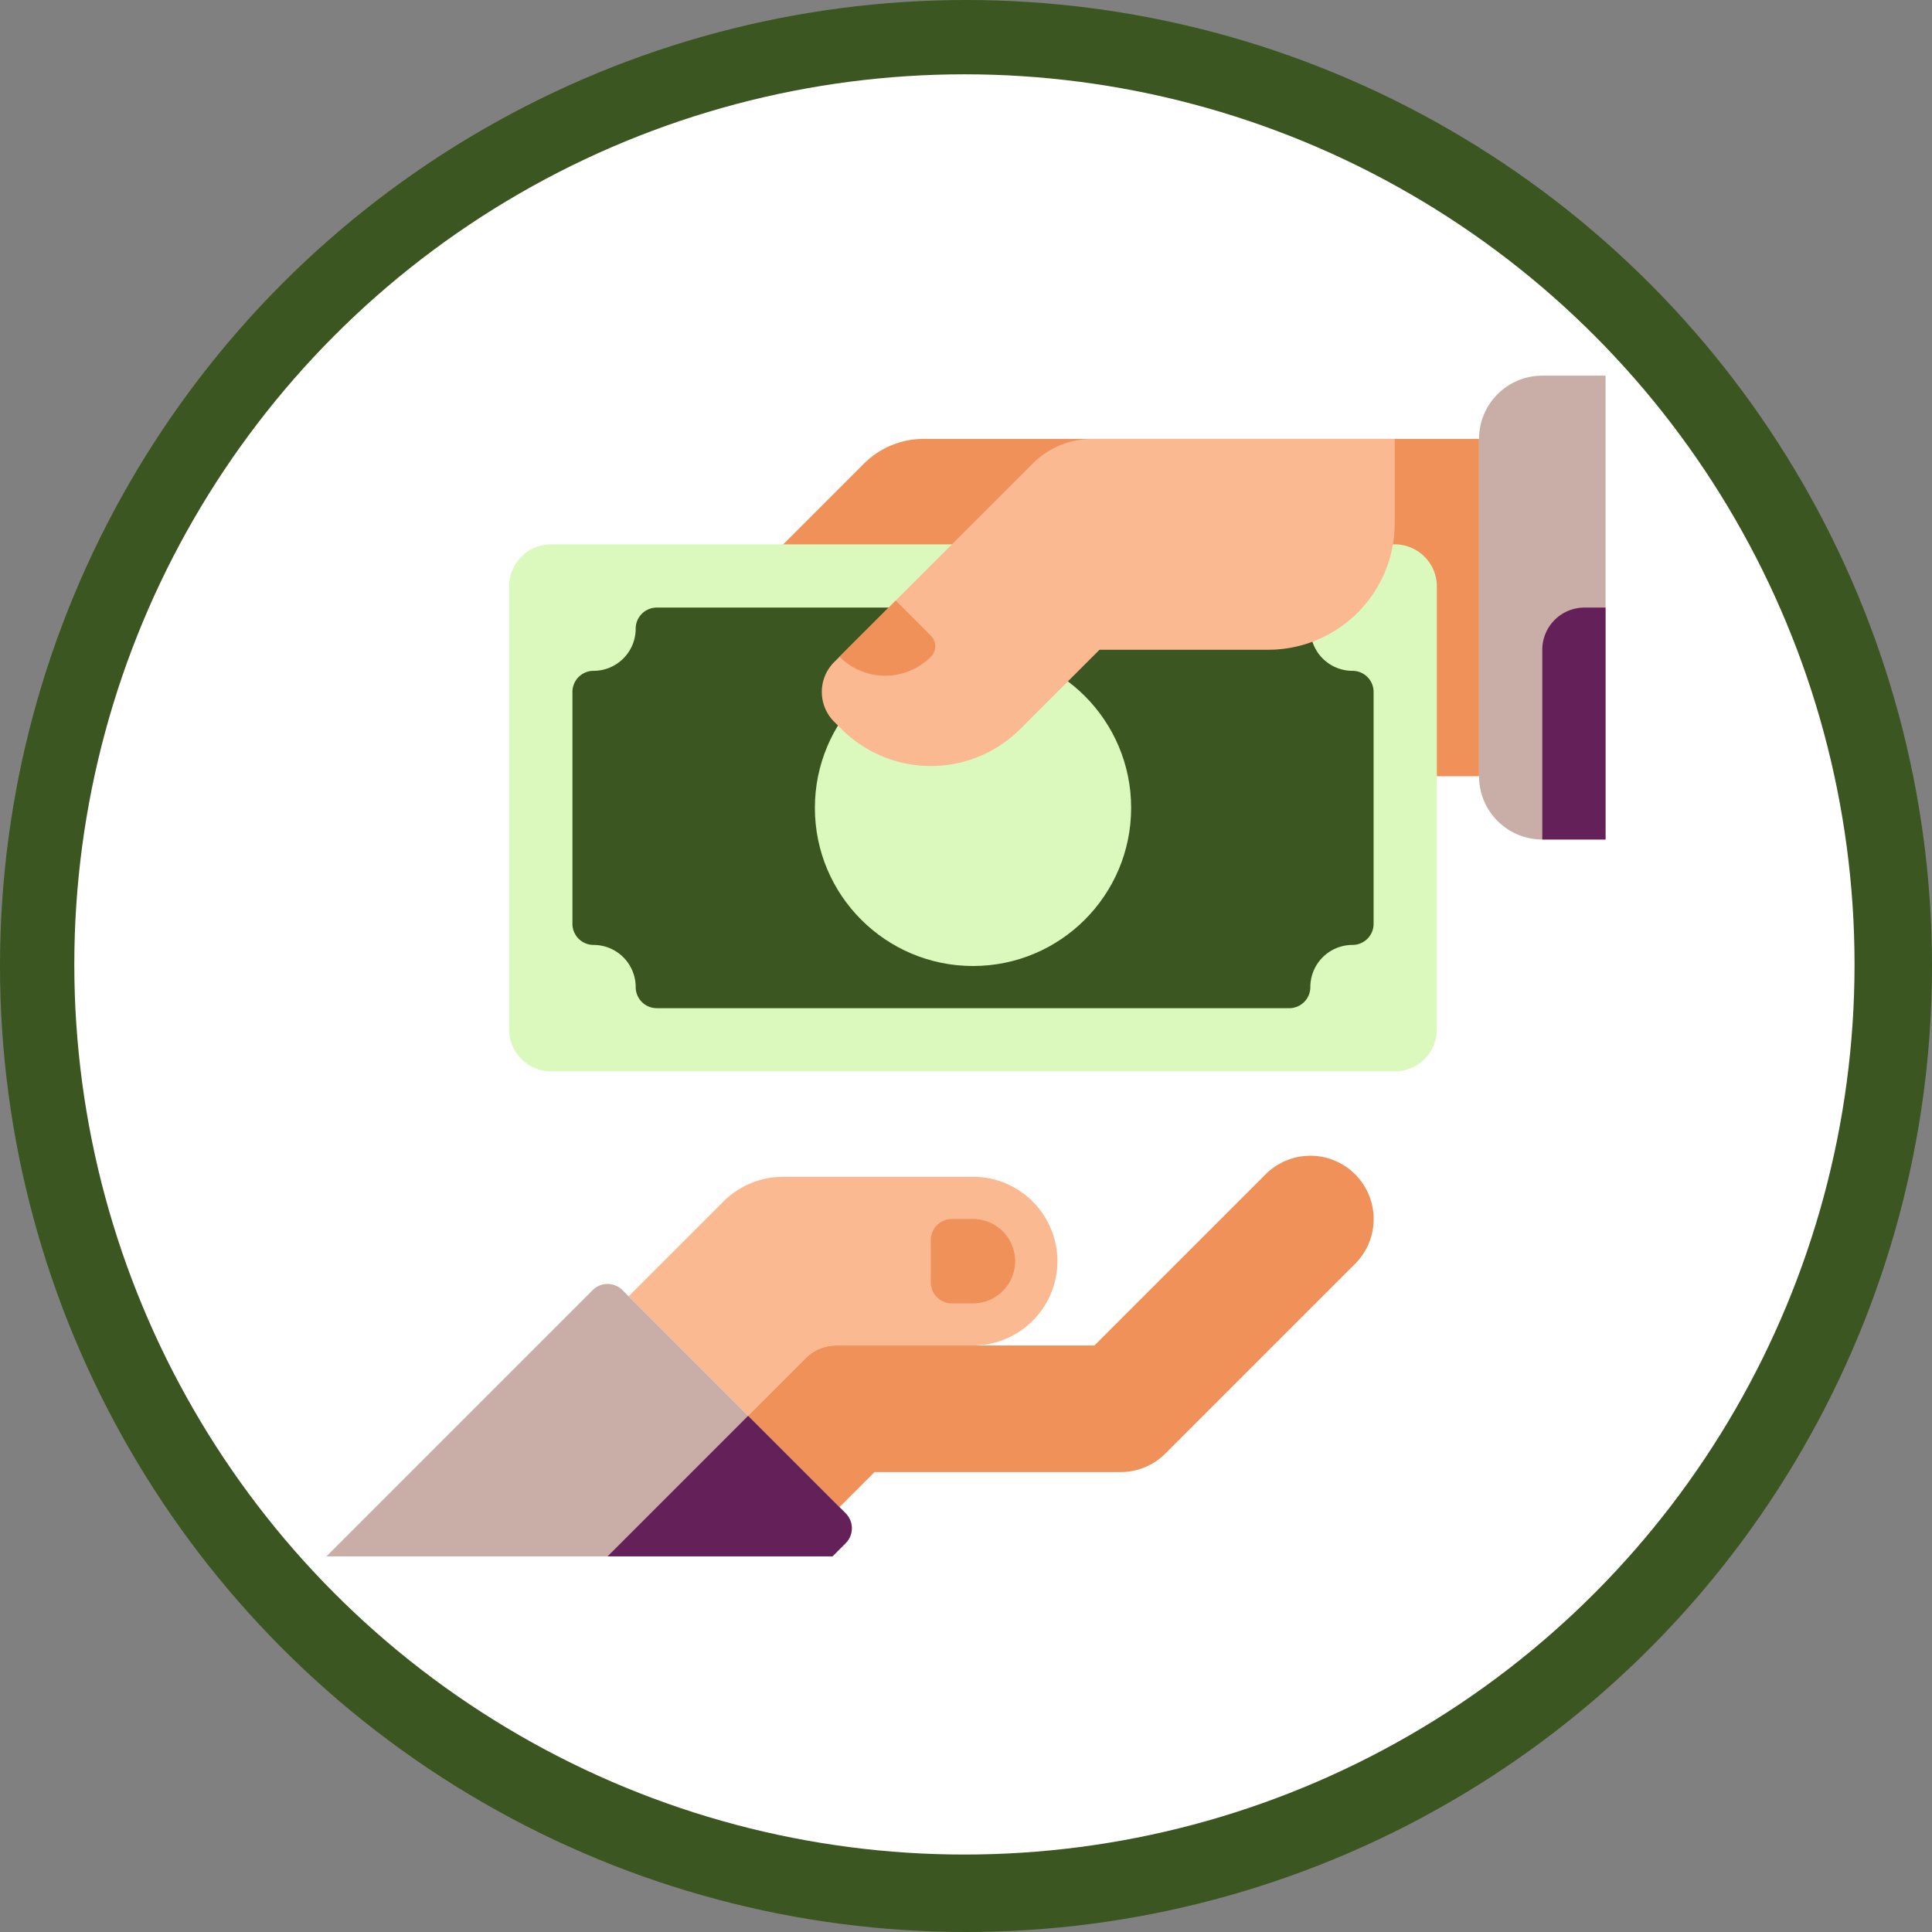 <svg xmlns="http://www.w3.org/2000/svg" width="130" height="130" viewBox="0 0 130 130">
  <rect x="0" y="0" width="130" height="130" fill="#808080" stroke="none"/>
  <g id="Grupo_1072681" data-name="Grupo 1072681" transform="translate(-313 -1300)">
    <g id="Grupo_1072553" data-name="Grupo 1072553" transform="translate(-23 -13)">
      <circle id="Elipse_5779" data-name="Elipse 5779" cx="65" cy="65" r="65" transform="translate(336 1313)" fill="#3b5620"/>
      <circle id="Elipse_5755" data-name="Elipse 5755" cx="59.894" cy="59.894" r="59.894" transform="translate(341 1318)" fill="#fff"/>
    </g>
    <g id="Grupo_1072281" data-name="Grupo 1072281" transform="translate(321.633 1293.277)">
      <g id="Grupo_1072268" data-name="Grupo 1072268" transform="translate(34.141 36.256)">
        <path id="Trazado_819152" data-name="Trazado 819152" d="M150.042,56a5.675,5.675,0,0,0-4.013,1.662L130.667,73.024V87.211h42.561A8.512,8.512,0,0,0,181.74,78.7h5.675V56Z" transform="translate(-130.667 -56)" fill="#f0915a"/>
      </g>
      <g id="Grupo_1072269" data-name="Grupo 1072269" transform="translate(90.888 32)">
        <path id="Trazado_819153" data-name="Trazado 819153" d="M459.179,63.211V32h-4.256a4.256,4.256,0,0,0-4.256,4.256v22.7a4.256,4.256,0,0,0,4.256,4.256Z" transform="translate(-450.667 -32)" fill="#c8aea7"/>
      </g>
      <g id="Grupo_1072270" data-name="Grupo 1072270" transform="translate(95.144 47.606)">
        <path id="Trazado_819154" data-name="Trazado 819154" d="M474.667,122.837v12.768h4.256V120H477.5A2.837,2.837,0,0,0,474.667,122.837Z" transform="translate(-474.667 -120)" fill="#632059"/>
      </g>
      <g id="Grupo_1072271" data-name="Grupo 1072271" transform="translate(25.628 43.35)">
        <path id="Trazado_819155" data-name="Trazado 819155" d="M145.089,128.63V98.837A2.837,2.837,0,0,0,142.252,96H85.5a2.837,2.837,0,0,0-2.837,2.837V128.63a2.837,2.837,0,0,0,2.837,2.837h56.748A2.837,2.837,0,0,0,145.089,128.63Z" transform="translate(-82.667 -96)" fill="#dbf9bd"/>
      </g>
      <g id="Grupo_1072272" data-name="Grupo 1072272" transform="translate(29.885 47.606)">
        <path id="Trazado_819156" data-name="Trazado 819156" d="M106.667,141.28V125.675a1.419,1.419,0,0,1,1.419-1.419,2.837,2.837,0,0,0,2.837-2.837A1.419,1.419,0,0,1,112.342,120H154.9a1.419,1.419,0,0,1,1.419,1.419,2.837,2.837,0,0,0,2.837,2.837,1.419,1.419,0,0,1,1.419,1.419V141.28a1.419,1.419,0,0,1-1.419,1.419,2.837,2.837,0,0,0-2.837,2.837,1.419,1.419,0,0,1-1.419,1.419H112.342a1.419,1.419,0,0,1-1.419-1.419,2.837,2.837,0,0,0-2.837-2.837A1.419,1.419,0,0,1,106.667,141.28Z" transform="translate(-106.667 -120)" fill="#3b5620"/>
      </g>
      <g id="Grupo_1072273" data-name="Grupo 1072273" transform="translate(46.199 50.443)">
        <circle id="Elipse_5791" data-name="Elipse 5791" cx="10.64" cy="10.64" r="10.64" fill="#dbf9bd"/>
      </g>
      <g id="Grupo_1072274" data-name="Grupo 1072274" transform="translate(46.665 36.256)">
        <path id="Trazado_819157" data-name="Trazado 819157" d="M215.481,57.662,202.125,71.018a2.837,2.837,0,0,0,0,4.013l.487.487a8.512,8.512,0,0,0,12.038,0l5.331-5.331h11.35a8.512,8.512,0,0,0,8.512-8.512V56H219.494A5.675,5.675,0,0,0,215.481,57.662Z" transform="translate(-201.294 -56)" fill="#fab991"/>
      </g>
      <g id="Grupo_1072275" data-name="Grupo 1072275" transform="translate(47.855 47.133)">
        <path id="Trazado_819158" data-name="Trazado 819158" d="M208,121.117a4.347,4.347,0,0,0,6.148,0,1,1,0,0,0,0-1.419l-2.364-2.364Z" transform="translate(-208 -117.334)" fill="#f0915a"/>
      </g>
      <g id="Grupo_1072276" data-name="Grupo 1072276" transform="translate(33.668 85.91)">
        <path id="Trazado_819159" data-name="Trazado 819159" d="M151.172,336H138.39a5.674,5.674,0,0,0-4.013,1.662L128,344.039l8.039,8.039,3.9-3.9a2.837,2.837,0,0,1,2.006-.831h9.228a5.675,5.675,0,1,0,0-11.35Z" transform="translate(-128 -336)" fill="#fab991"/>
      </g>
      <g id="Grupo_1072277" data-name="Grupo 1072277" transform="translate(41.707 84.492)">
        <path id="Trazado_819160" data-name="Trazado 819160" d="M214.174,329.246a4.256,4.256,0,0,0-6.019,0l-11.522,11.522h-17.4a2.838,2.838,0,0,0-2.006.831l-3.9,3.9,6.148,6.148,2.364-2.364H198.4a4.257,4.257,0,0,0,3.009-1.246l12.768-12.768A4.256,4.256,0,0,0,214.174,329.246Z" transform="translate(-173.333 -328)" fill="#f0915a"/>
      </g>
      <g id="Grupo_1072278" data-name="Grupo 1072278" transform="translate(13.333 93.118)">
        <path id="Trazado_819161" data-name="Trazado 819161" d="M47.382,394.975H13.333l17.913-17.913a1.419,1.419,0,0,1,2.006,0L48.27,392.08a1.419,1.419,0,0,1,0,2.006Z" transform="translate(-13.333 -376.647)" fill="#c8aea7"/>
      </g>
      <g id="Grupo_1072279" data-name="Grupo 1072279" transform="translate(32.249 101.989)">
        <path id="Trazado_819162" data-name="Trazado 819162" d="M129.458,426.667,120,436.125h15.133l.888-.888a1.419,1.419,0,0,0,0-2.006Z" transform="translate(-120 -426.667)" fill="#632059"/>
      </g>
      <g id="Grupo_1072280" data-name="Grupo 1072280" transform="translate(54.002 88.748)">
        <path id="Trazado_819163" data-name="Trazado 819163" d="M245.5,357.675h-1.419a1.419,1.419,0,0,1-1.419-1.419v-2.837A1.419,1.419,0,0,1,244.086,352H245.5a2.837,2.837,0,1,1,0,5.675Z" transform="translate(-242.667 -352)" fill="#f0915a"/>
      </g>
    </g>
  </g>
</svg>
